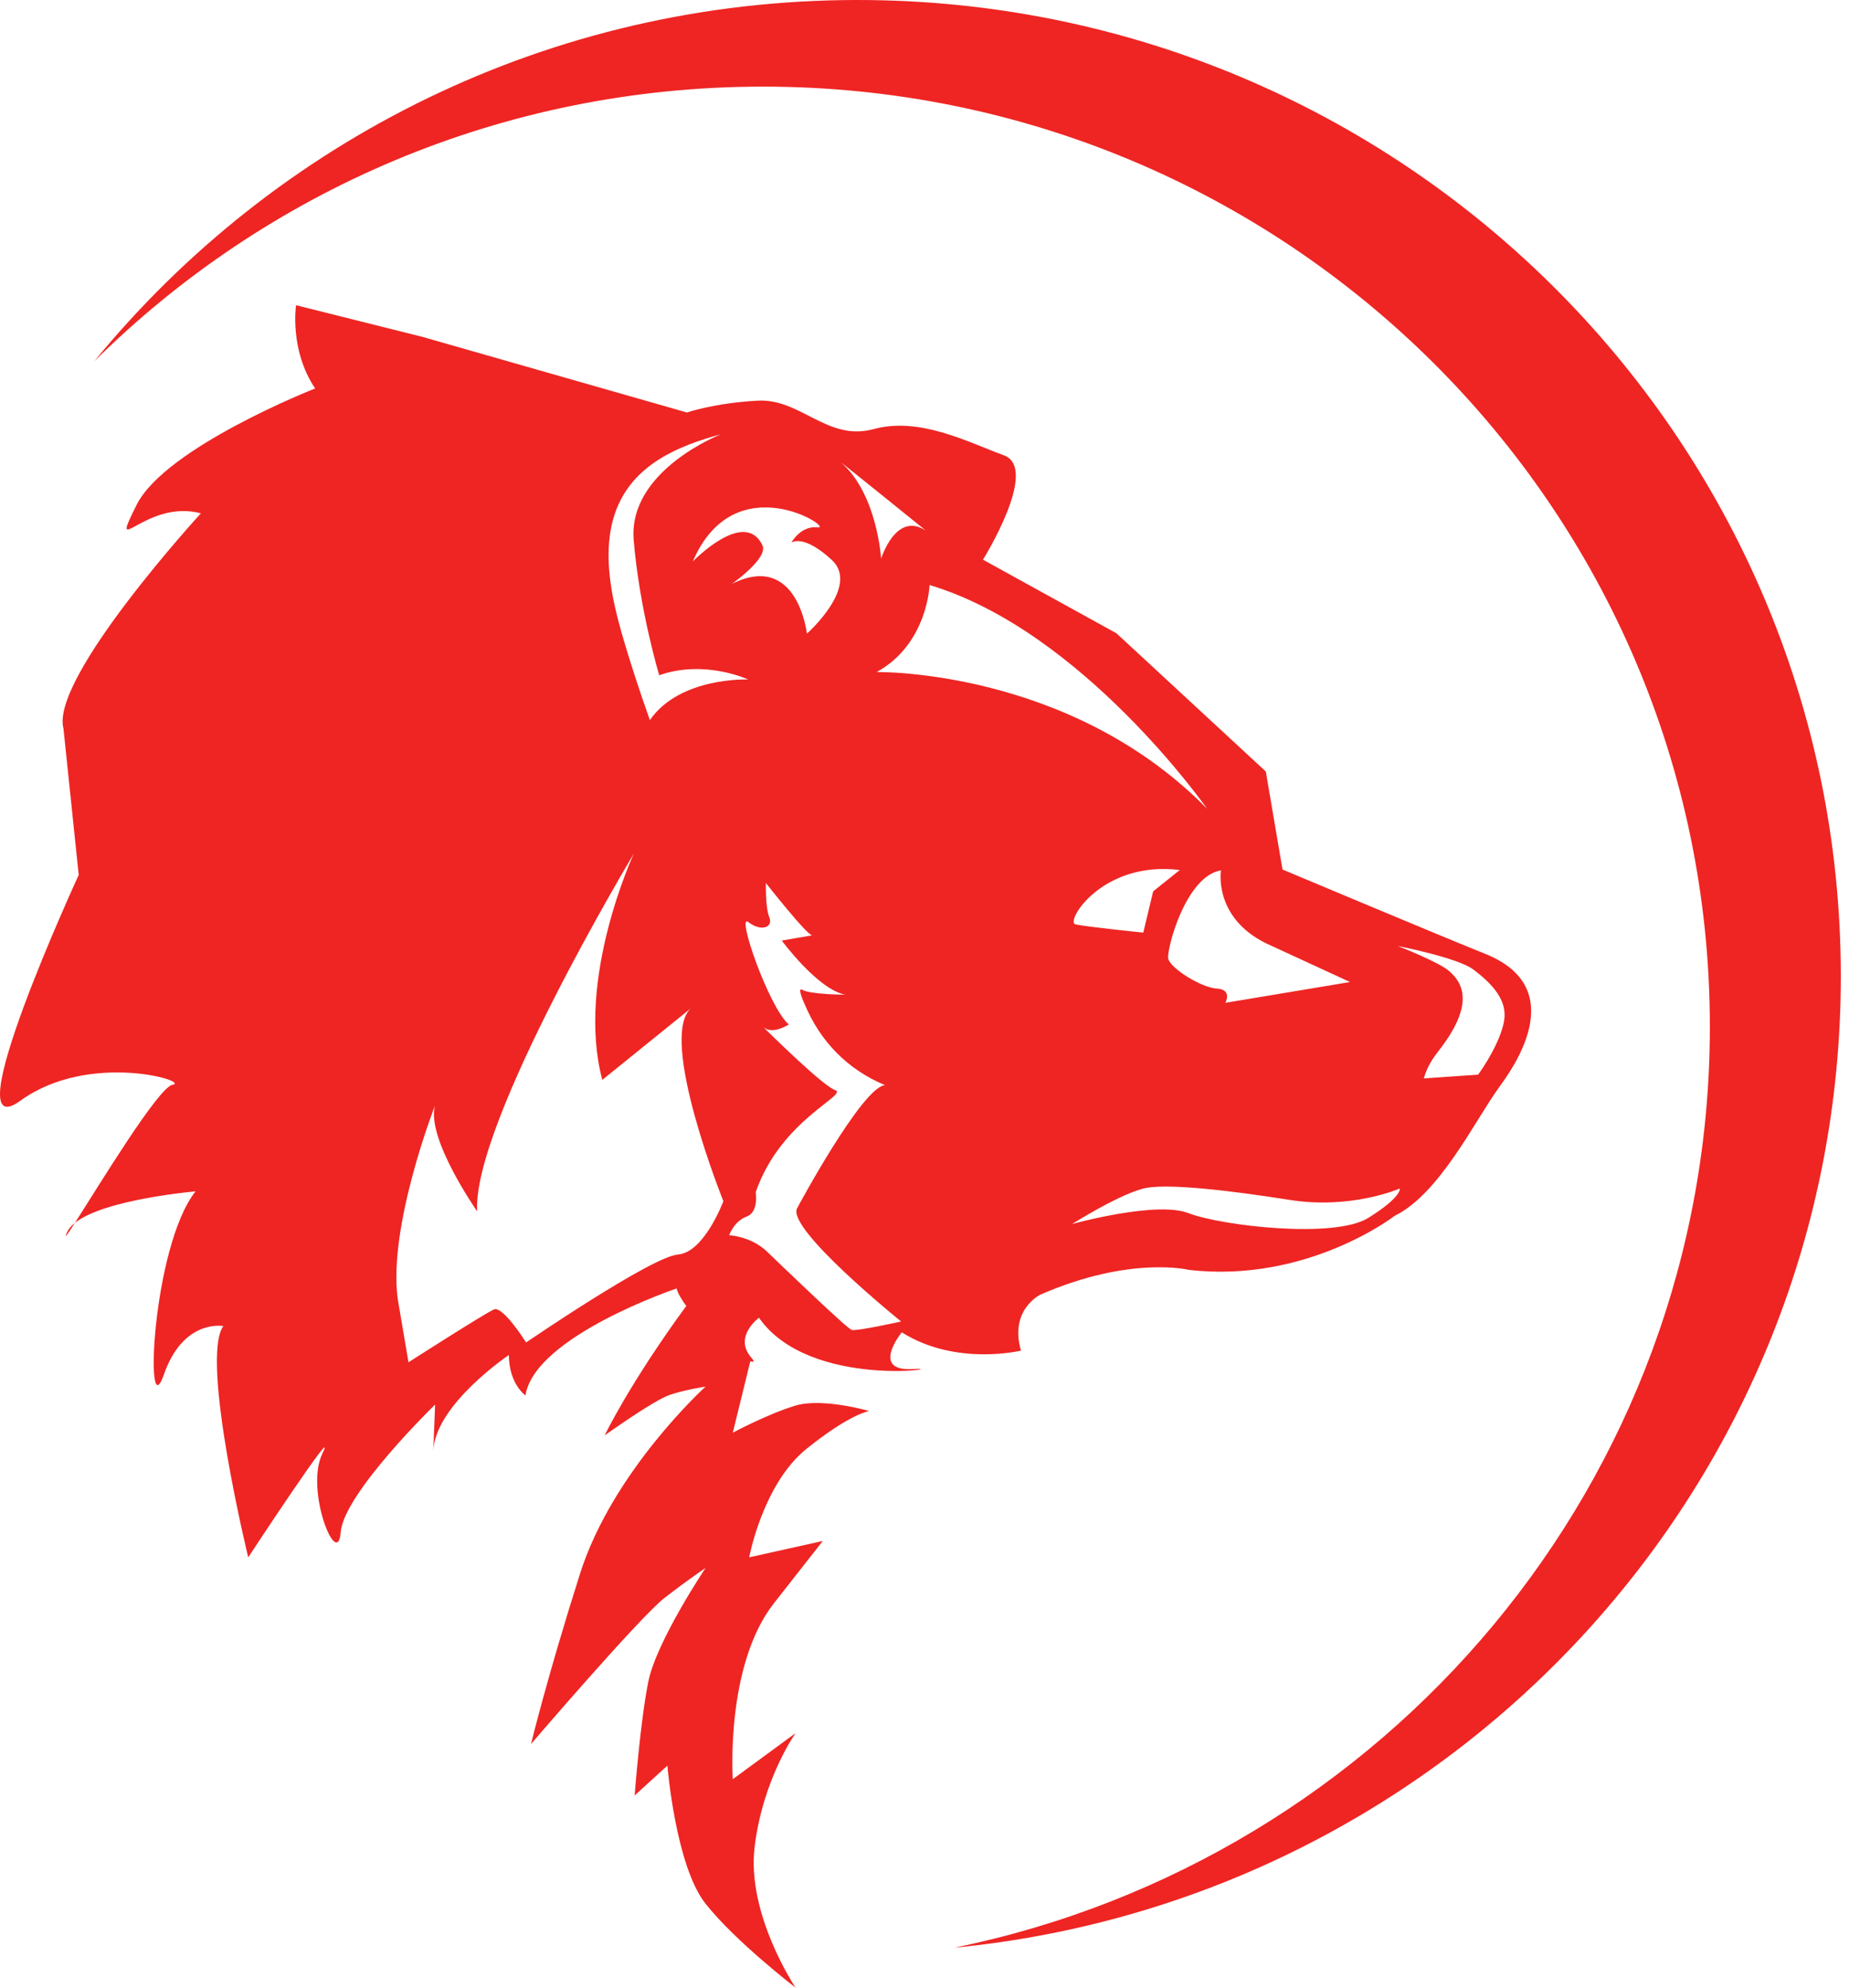 <svg xmlns="http://www.w3.org/2000/svg" width="40" height="43" viewBox="0 0 40 43" fill="none">
  <path fill-rule="evenodd" clip-rule="evenodd" d="M1.451 26.66C1.374 26.825 1.453 26.718 1.621 26.455C1.544 26.517 1.483 26.587 1.451 26.66Z" fill="#EE2523"/>
  <path fill-rule="evenodd" clip-rule="evenodd" d="M18.426 28.772C18.315 28.735 16.937 27.407 16.594 27.078C16.249 26.744 15.774 26.722 15.774 26.722C15.774 26.722 15.88 26.419 16.151 26.32C16.421 26.221 16.348 25.793 16.348 25.793C16.891 24.219 18.37 23.684 18.065 23.582C17.799 23.49 16.676 22.379 16.506 22.214C16.703 22.401 17.064 22.163 17.064 22.163C16.635 21.797 15.917 19.737 16.191 19.949C16.462 20.161 16.733 20.066 16.643 19.846C16.554 19.627 16.569 19.103 16.569 19.103C16.569 19.103 17.472 20.253 17.573 20.234C17.494 20.249 16.912 20.348 16.912 20.348C16.912 20.348 17.694 21.41 18.288 21.519C18.288 21.519 17.531 21.516 17.356 21.413C17.236 21.347 17.392 21.691 17.407 21.724C17.744 22.529 18.33 23.135 19.146 23.476C18.654 23.509 17.245 26.137 17.245 26.137C16.999 26.576 19.494 28.589 19.494 28.589C19.494 28.589 18.536 28.802 18.426 28.772ZM14.667 27.14C14.1 27.183 11.381 29.043 11.381 29.043C11.381 29.043 10.879 28.241 10.684 28.329C10.489 28.413 8.837 29.471 8.837 29.471L8.605 28.106C8.389 26.532 9.41 23.918 9.41 23.918C9.216 24.628 10.323 26.206 10.323 26.206C10.208 24.303 13.713 18.466 13.713 18.466C13.713 18.466 12.447 21.175 13.03 23.362L14.939 21.819C14.242 22.485 15.649 25.986 15.649 25.986C15.649 25.986 15.236 27.096 14.667 27.14ZM14.264 9.934C14.664 9.682 15.14 9.517 15.595 9.396C15.595 9.396 13.582 10.176 13.709 11.687C13.836 13.199 14.261 14.608 14.261 14.608C15.247 14.261 16.185 14.7 16.185 14.7C16.185 14.7 14.709 14.638 14.059 15.579C13.834 14.945 13.624 14.308 13.44 13.664C13.05 12.291 12.889 10.791 14.264 9.934ZM17.692 11.409C17.319 11.365 17.12 11.739 17.12 11.739C17.12 11.739 17.373 11.541 17.993 12.112C18.615 12.683 17.456 13.708 17.456 13.708C17.456 13.708 17.255 11.922 15.832 12.632C15.832 12.632 16.63 12.075 16.493 11.794C16.104 10.988 14.987 12.148 14.987 12.148C15.9 10.022 18.064 11.45 17.692 11.409ZM20.033 11.482C19.381 11.047 19.062 12.086 19.062 12.086C19.062 12.086 18.976 10.699 18.213 10.022C18.053 9.879 20.033 11.482 20.033 11.482ZM26.114 17.497C23.138 14.462 18.964 14.539 18.964 14.539C20.065 13.938 20.11 12.657 20.11 12.657C23.42 13.646 26.114 17.497 26.114 17.497ZM27.388 20.407L29.205 21.245L26.508 21.695C26.508 21.695 26.67 21.41 26.327 21.387C25.983 21.369 25.307 20.937 25.272 20.736C25.238 20.531 25.649 18.957 26.413 18.829C26.413 18.829 26.245 19.843 27.388 20.407ZM31.867 20.97C32.434 21.39 32.587 21.737 32.542 22.061C32.495 22.394 32.255 22.86 31.977 23.249L30.803 23.33C30.848 23.159 30.94 22.967 31.105 22.757C31.878 21.776 31.685 21.296 31.349 21.007C31.115 20.805 30.236 20.465 30.236 20.465C30.236 20.465 31.524 20.716 31.867 20.97ZM25.523 18.822L24.947 19.283L24.733 20.176C24.733 20.176 23.481 20.048 23.263 19.997C23.043 19.942 23.838 18.613 25.523 18.822ZM29.604 26.346C28.871 26.807 26.415 26.517 25.714 26.246C25.015 25.972 23.191 26.481 23.191 26.481C23.191 26.481 24.301 25.782 24.81 25.697C25.319 25.61 26.544 25.745 27.89 25.957C29.235 26.173 30.282 25.712 30.282 25.712C30.282 25.712 30.336 25.888 29.604 26.346ZM19.747 29.618C18.816 29.673 19.508 28.823 19.508 28.823C20.681 29.563 22.087 29.219 22.087 29.219C21.83 28.329 22.509 28.007 22.509 28.007C24.456 27.158 25.722 27.473 25.722 27.473C28.285 27.766 30.173 26.302 30.173 26.302C31.139 25.829 31.901 24.257 32.422 23.534C32.69 23.163 34.014 21.39 32.129 20.635C31.246 20.282 27.745 18.811 27.745 18.811L27.384 16.691L24.152 13.7L21.265 12.108C21.265 12.108 22.498 10.132 21.716 9.85C20.936 9.564 19.899 9.012 18.899 9.283C17.898 9.557 17.32 8.613 16.386 8.668C15.452 8.719 14.861 8.924 14.861 8.924L9.139 7.288L6.405 6.603C6.405 6.603 6.255 7.562 6.817 8.404C6.817 8.404 3.581 9.674 2.955 10.923C2.331 12.171 3.141 10.787 4.346 11.105C4.346 11.105 1.081 14.667 1.373 15.761L1.703 18.928C1.703 18.928 -1.047 24.896 0.442 23.812C1.933 22.732 4.139 23.399 3.732 23.468C3.427 23.52 2.124 25.672 1.621 26.455C2.261 25.943 4.23 25.774 4.23 25.774C3.283 26.975 3.124 30.95 3.545 29.738C3.967 28.523 4.831 28.688 4.831 28.688C4.324 29.398 5.37 33.691 5.37 33.691C5.37 33.691 7.365 30.654 6.975 31.444C6.588 32.239 7.305 33.988 7.371 33.146C7.437 32.304 9.413 30.386 9.413 30.386C9.413 30.386 9.388 31.016 9.373 31.393C9.413 30.386 11.009 29.314 11.009 29.314C11.01 29.94 11.367 30.189 11.367 30.189C11.567 28.907 14.636 27.875 14.636 27.875C14.673 28 14.757 28.132 14.854 28.263L14.844 28.256C13.612 29.94 13.081 31.053 13.081 31.053C13.081 31.053 14.143 30.291 14.496 30.174C14.851 30.057 15.263 29.998 15.263 29.998C15.263 29.998 13.258 31.814 12.55 34.039C11.842 36.265 11.488 37.729 11.488 37.729C11.488 37.729 13.848 34.976 14.378 34.567C14.909 34.156 15.263 33.922 15.263 33.922C15.263 33.922 14.202 35.504 14.025 36.382C13.848 37.261 13.73 38.842 13.73 38.842L14.438 38.197C14.438 38.197 14.614 40.364 15.263 41.184C15.912 42.005 17.21 43 17.21 43C17.21 43 16.148 41.419 16.325 39.955C16.502 38.49 17.21 37.495 17.21 37.495L15.853 38.49C15.853 38.49 15.686 36.031 16.743 34.684C17.8 33.337 17.8 33.337 17.8 33.337L16.207 33.691C16.207 33.691 16.502 32.106 17.446 31.345C18.39 30.584 18.803 30.526 18.803 30.526C18.803 30.526 17.8 30.233 17.21 30.408C16.62 30.584 15.853 30.994 15.853 30.994L16.232 29.449C16.306 29.475 16.334 29.464 16.252 29.369C15.86 28.915 16.419 28.508 16.419 28.508C17.525 30.09 20.681 29.563 19.747 29.618Z" fill="#EE2523"/>
  <path fill-rule="evenodd" clip-rule="evenodd" d="M18.551 0C11.884 0 5.94 3.049 2.04 7.815C5.746 4.143 10.859 1.874 16.506 1.874C27.819 1.874 36.99 10.981 36.99 22.214C36.99 32.037 29.973 40.236 20.645 42.136C31.41 41.093 39.823 32.085 39.823 21.12C39.823 9.458 30.299 0 18.551 0Z" fill="#EE2523"/>
</svg>